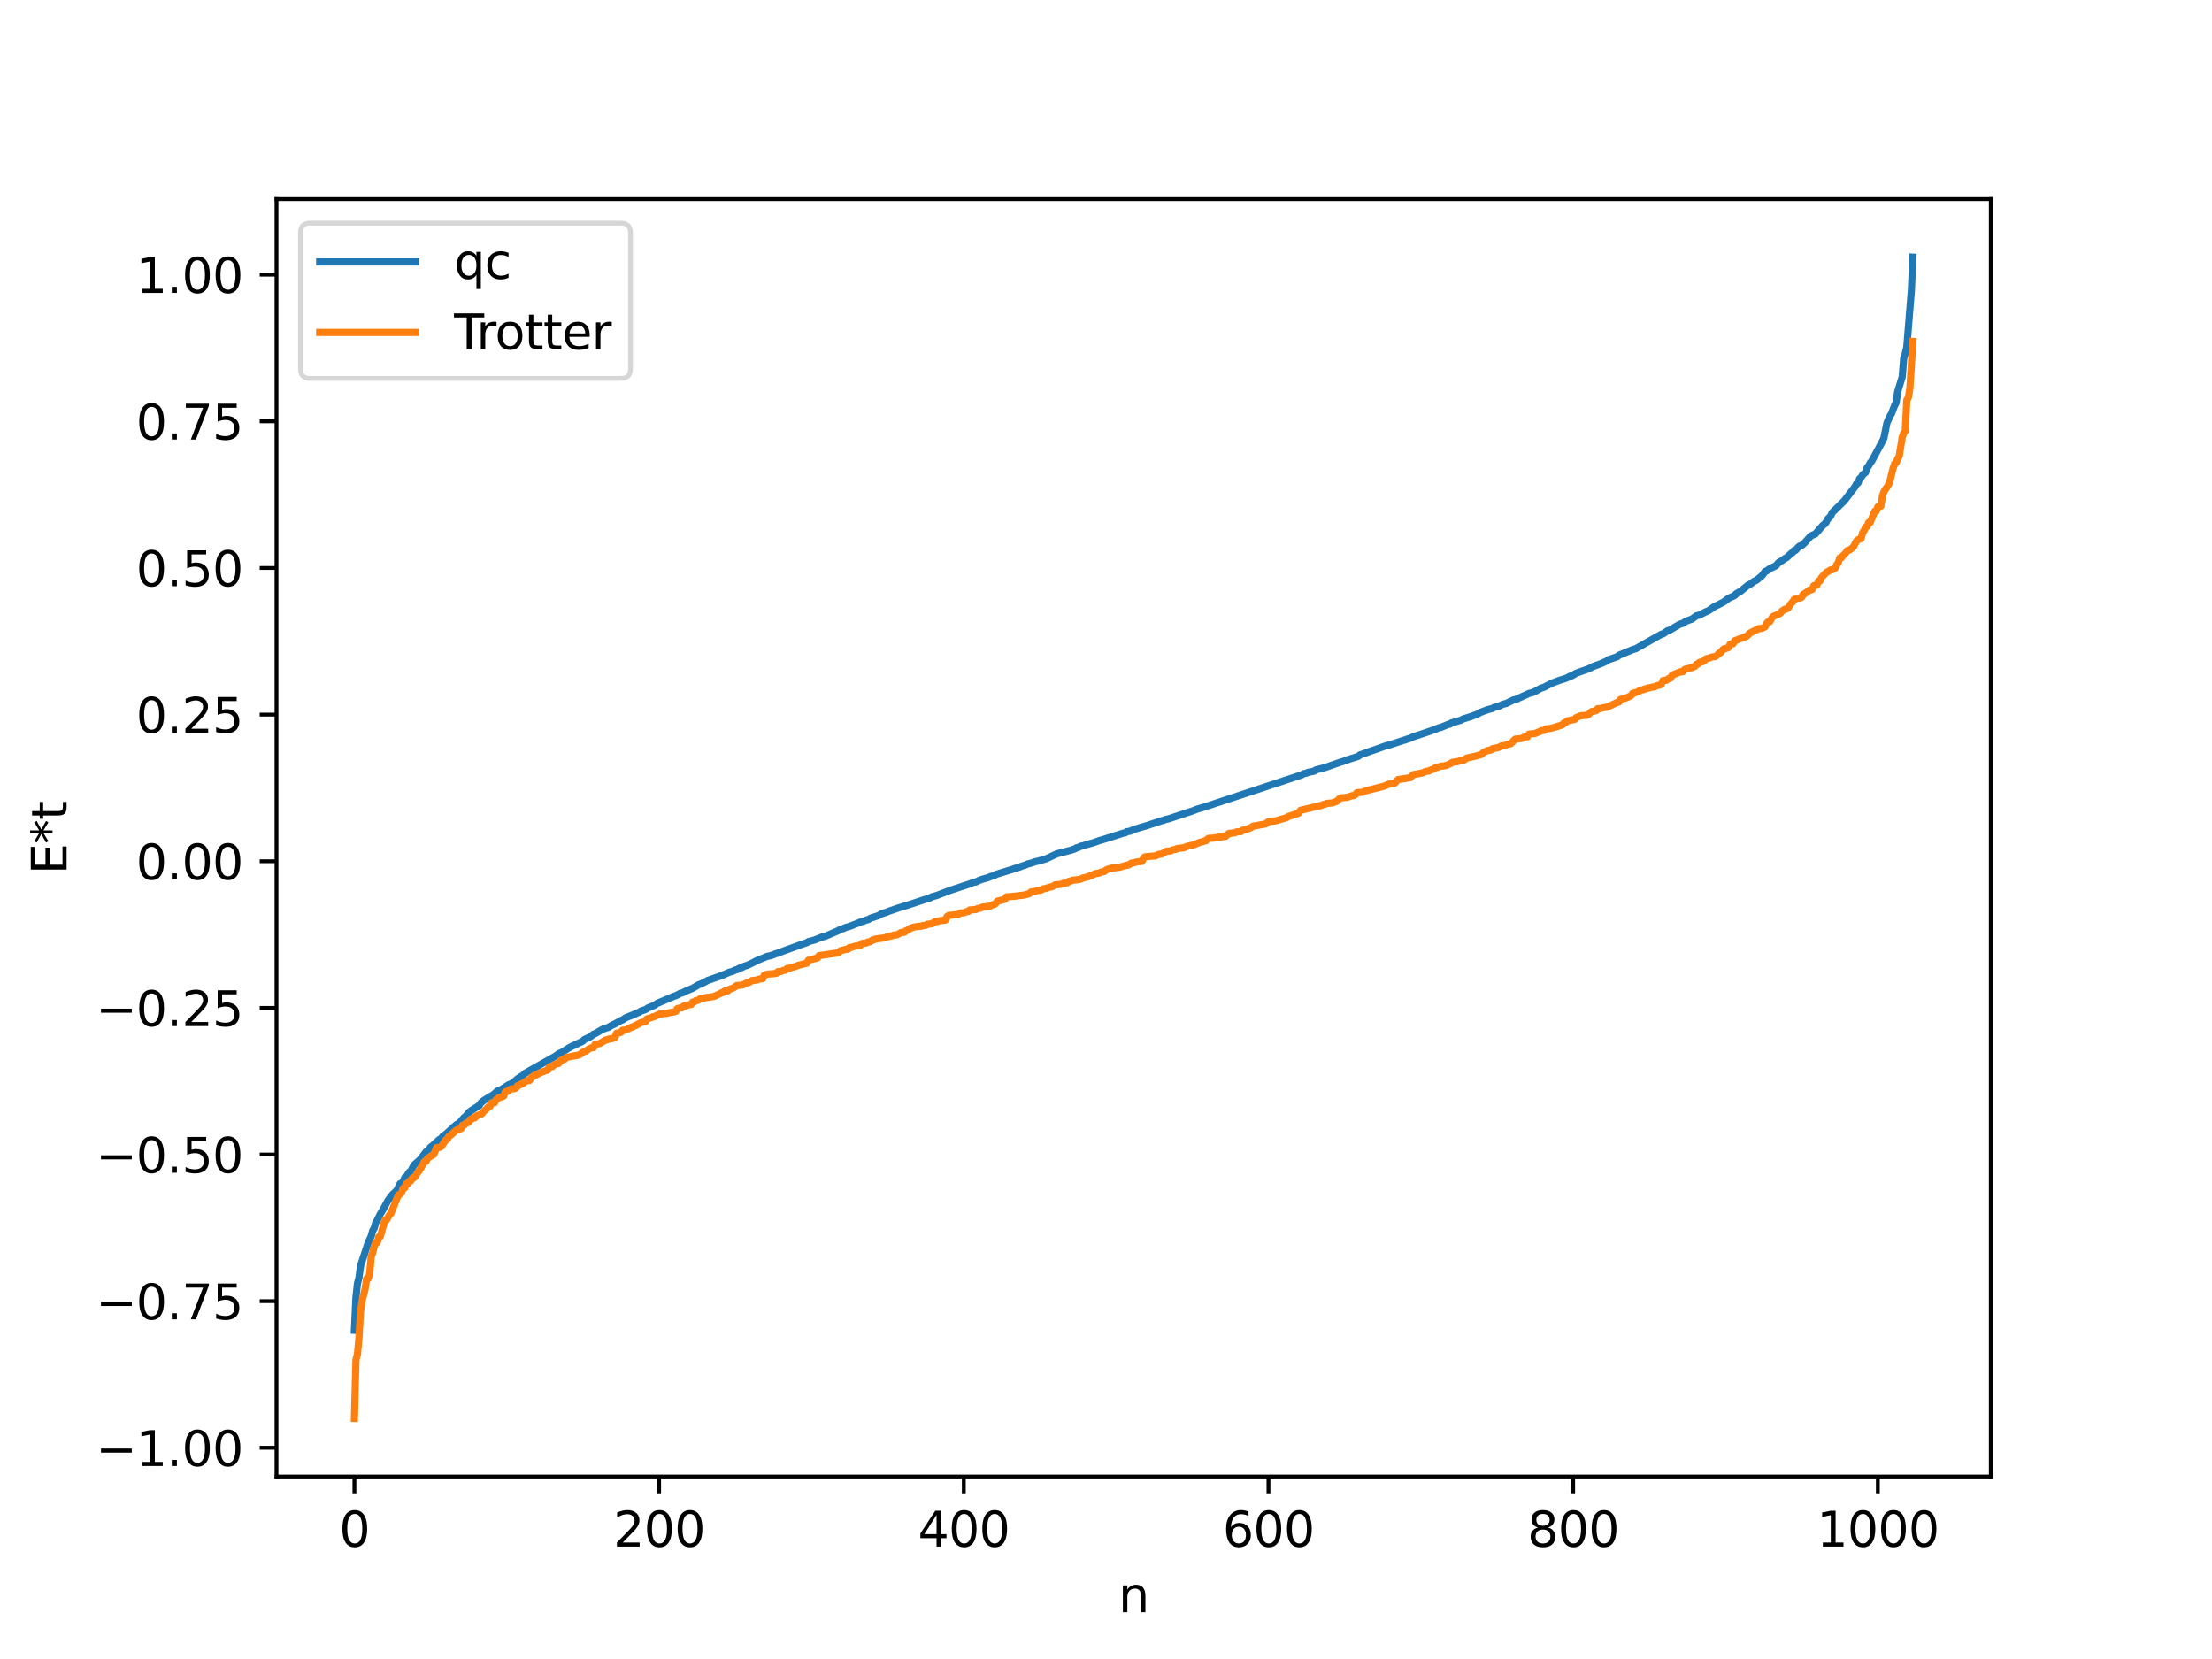 <?xml version="1.0" encoding="utf-8" standalone="no"?>
<!DOCTYPE svg PUBLIC "-//W3C//DTD SVG 1.1//EN"
  "http://www.w3.org/Graphics/SVG/1.1/DTD/svg11.dtd">
<svg xmlns:xlink="http://www.w3.org/1999/xlink" width="460.8pt" height="345.6pt" viewBox="0 0 460.8 345.6" xmlns="http://www.w3.org/2000/svg" version="1.1">
 <defs>
  <style type="text/css">*{stroke-linejoin: round; stroke-linecap: butt}</style>
 </defs>
 <g id="figure_1">
  <g id="patch_1">
   <path d="M 0 345.6 
L 460.8 345.6 
L 460.8 0 
L 0 0 
z
" style="fill: #ffffff"/>
  </g>
  <g id="axes_1">
   <g id="patch_2">
    <path d="M 57.6 307.584 
L 414.72 307.584 
L 414.72 41.472 
L 57.6 41.472 
z
" style="fill: #ffffff"/>
   </g>
   <g id="matplotlib.axis_1">
    <g id="xtick_1">
     <g id="line2d_1">
      <defs>
       <path id="m11c327f78f" d="M 0 0 
L 0 3.5 
" style="stroke: #000000; stroke-width: 0.8"/>
      </defs>
      <g>
       <use xlink:href="#m11c327f78f" x="73.833" y="307.584" style="stroke: #000000; stroke-width: 0.8"/>
      </g>
     </g>
     <g id="text_1">
      <!-- 0 -->
      <g transform="translate(70.651 322.182) scale(0.1 -0.1)">
       <defs>
        <path id="DejaVuSans-30" d="M 2034 4250 
Q 1547 4250 1301 3770 
Q 1056 3291 1056 2328 
Q 1056 1369 1301 889 
Q 1547 409 2034 409 
Q 2525 409 2770 889 
Q 3016 1369 3016 2328 
Q 3016 3291 2770 3770 
Q 2525 4250 2034 4250 
z
M 2034 4750 
Q 2819 4750 3233 4129 
Q 3647 3509 3647 2328 
Q 3647 1150 3233 529 
Q 2819 -91 2034 -91 
Q 1250 -91 836 529 
Q 422 1150 422 2328 
Q 422 3509 836 4129 
Q 1250 4750 2034 4750 
z
" transform="scale(0.016)"/>
       </defs>
       <use xlink:href="#DejaVuSans-30"/>
      </g>
     </g>
    </g>
    <g id="xtick_2">
     <g id="line2d_2">
      <g>
       <use xlink:href="#m11c327f78f" x="137.304" y="307.584" style="stroke: #000000; stroke-width: 0.8"/>
      </g>
     </g>
     <g id="text_2">
      <!-- 200 -->
      <g transform="translate(127.76 322.182) scale(0.1 -0.1)">
       <defs>
        <path id="DejaVuSans-32" d="M 1228 531 
L 3431 531 
L 3431 0 
L 469 0 
L 469 531 
Q 828 903 1448 1529 
Q 2069 2156 2228 2338 
Q 2531 2678 2651 2914 
Q 2772 3150 2772 3378 
Q 2772 3750 2511 3984 
Q 2250 4219 1831 4219 
Q 1534 4219 1204 4116 
Q 875 4013 500 3803 
L 500 4441 
Q 881 4594 1212 4672 
Q 1544 4750 1819 4750 
Q 2544 4750 2975 4387 
Q 3406 4025 3406 3419 
Q 3406 3131 3298 2873 
Q 3191 2616 2906 2266 
Q 2828 2175 2409 1742 
Q 1991 1309 1228 531 
z
" transform="scale(0.016)"/>
       </defs>
       <use xlink:href="#DejaVuSans-32"/>
       <use xlink:href="#DejaVuSans-30" x="63.623"/>
       <use xlink:href="#DejaVuSans-30" x="127.246"/>
      </g>
     </g>
    </g>
    <g id="xtick_3">
     <g id="line2d_3">
      <g>
       <use xlink:href="#m11c327f78f" x="200.775" y="307.584" style="stroke: #000000; stroke-width: 0.8"/>
      </g>
     </g>
     <g id="text_3">
      <!-- 400 -->
      <g transform="translate(191.231 322.182) scale(0.1 -0.1)">
       <defs>
        <path id="DejaVuSans-34" d="M 2419 4116 
L 825 1625 
L 2419 1625 
L 2419 4116 
z
M 2253 4666 
L 3047 4666 
L 3047 1625 
L 3713 1625 
L 3713 1100 
L 3047 1100 
L 3047 0 
L 2419 0 
L 2419 1100 
L 313 1100 
L 313 1709 
L 2253 4666 
z
" transform="scale(0.016)"/>
       </defs>
       <use xlink:href="#DejaVuSans-34"/>
       <use xlink:href="#DejaVuSans-30" x="63.623"/>
       <use xlink:href="#DejaVuSans-30" x="127.246"/>
      </g>
     </g>
    </g>
    <g id="xtick_4">
     <g id="line2d_4">
      <g>
       <use xlink:href="#m11c327f78f" x="264.246" y="307.584" style="stroke: #000000; stroke-width: 0.8"/>
      </g>
     </g>
     <g id="text_4">
      <!-- 600 -->
      <g transform="translate(254.702 322.182) scale(0.1 -0.1)">
       <defs>
        <path id="DejaVuSans-36" d="M 2113 2584 
Q 1688 2584 1439 2293 
Q 1191 2003 1191 1497 
Q 1191 994 1439 701 
Q 1688 409 2113 409 
Q 2538 409 2786 701 
Q 3034 994 3034 1497 
Q 3034 2003 2786 2293 
Q 2538 2584 2113 2584 
z
M 3366 4563 
L 3366 3988 
Q 3128 4100 2886 4159 
Q 2644 4219 2406 4219 
Q 1781 4219 1451 3797 
Q 1122 3375 1075 2522 
Q 1259 2794 1537 2939 
Q 1816 3084 2150 3084 
Q 2853 3084 3261 2657 
Q 3669 2231 3669 1497 
Q 3669 778 3244 343 
Q 2819 -91 2113 -91 
Q 1303 -91 875 529 
Q 447 1150 447 2328 
Q 447 3434 972 4092 
Q 1497 4750 2381 4750 
Q 2619 4750 2861 4703 
Q 3103 4656 3366 4563 
z
" transform="scale(0.016)"/>
       </defs>
       <use xlink:href="#DejaVuSans-36"/>
       <use xlink:href="#DejaVuSans-30" x="63.623"/>
       <use xlink:href="#DejaVuSans-30" x="127.246"/>
      </g>
     </g>
    </g>
    <g id="xtick_5">
     <g id="line2d_5">
      <g>
       <use xlink:href="#m11c327f78f" x="327.717" y="307.584" style="stroke: #000000; stroke-width: 0.8"/>
      </g>
     </g>
     <g id="text_5">
      <!-- 800 -->
      <g transform="translate(318.173 322.182) scale(0.1 -0.1)">
       <defs>
        <path id="DejaVuSans-38" d="M 2034 2216 
Q 1584 2216 1326 1975 
Q 1069 1734 1069 1313 
Q 1069 891 1326 650 
Q 1584 409 2034 409 
Q 2484 409 2743 651 
Q 3003 894 3003 1313 
Q 3003 1734 2745 1975 
Q 2488 2216 2034 2216 
z
M 1403 2484 
Q 997 2584 770 2862 
Q 544 3141 544 3541 
Q 544 4100 942 4425 
Q 1341 4750 2034 4750 
Q 2731 4750 3128 4425 
Q 3525 4100 3525 3541 
Q 3525 3141 3298 2862 
Q 3072 2584 2669 2484 
Q 3125 2378 3379 2068 
Q 3634 1759 3634 1313 
Q 3634 634 3220 271 
Q 2806 -91 2034 -91 
Q 1263 -91 848 271 
Q 434 634 434 1313 
Q 434 1759 690 2068 
Q 947 2378 1403 2484 
z
M 1172 3481 
Q 1172 3119 1398 2916 
Q 1625 2713 2034 2713 
Q 2441 2713 2670 2916 
Q 2900 3119 2900 3481 
Q 2900 3844 2670 4047 
Q 2441 4250 2034 4250 
Q 1625 4250 1398 4047 
Q 1172 3844 1172 3481 
z
" transform="scale(0.016)"/>
       </defs>
       <use xlink:href="#DejaVuSans-38"/>
       <use xlink:href="#DejaVuSans-30" x="63.623"/>
       <use xlink:href="#DejaVuSans-30" x="127.246"/>
      </g>
     </g>
    </g>
    <g id="xtick_6">
     <g id="line2d_6">
      <g>
       <use xlink:href="#m11c327f78f" x="391.188" y="307.584" style="stroke: #000000; stroke-width: 0.8"/>
      </g>
     </g>
     <g id="text_6">
      <!-- 1000 -->
      <g transform="translate(378.463 322.182) scale(0.1 -0.1)">
       <defs>
        <path id="DejaVuSans-31" d="M 794 531 
L 1825 531 
L 1825 4091 
L 703 3866 
L 703 4441 
L 1819 4666 
L 2450 4666 
L 2450 531 
L 3481 531 
L 3481 0 
L 794 0 
L 794 531 
z
" transform="scale(0.016)"/>
       </defs>
       <use xlink:href="#DejaVuSans-31"/>
       <use xlink:href="#DejaVuSans-30" x="63.623"/>
       <use xlink:href="#DejaVuSans-30" x="127.246"/>
       <use xlink:href="#DejaVuSans-30" x="190.869"/>
      </g>
     </g>
    </g>
    <g id="text_7">
     <!-- n -->
     <g transform="translate(232.991 335.861) scale(0.1 -0.1)">
      <defs>
       <path id="DejaVuSans-6e" d="M 3513 2113 
L 3513 0 
L 2938 0 
L 2938 2094 
Q 2938 2591 2744 2837 
Q 2550 3084 2163 3084 
Q 1697 3084 1428 2787 
Q 1159 2491 1159 1978 
L 1159 0 
L 581 0 
L 581 3500 
L 1159 3500 
L 1159 2956 
Q 1366 3272 1645 3428 
Q 1925 3584 2291 3584 
Q 2894 3584 3203 3211 
Q 3513 2838 3513 2113 
z
" transform="scale(0.016)"/>
      </defs>
      <use xlink:href="#DejaVuSans-6e"/>
     </g>
    </g>
   </g>
   <g id="matplotlib.axis_2">
    <g id="ytick_1">
     <g id="line2d_7">
      <defs>
       <path id="m876c9ce76e" d="M 0 0 
L -3.5 0 
" style="stroke: #000000; stroke-width: 0.8"/>
      </defs>
      <g>
       <use xlink:href="#m876c9ce76e" x="57.6" y="301.597" style="stroke: #000000; stroke-width: 0.8"/>
      </g>
     </g>
     <g id="text_8">
      <!-- −1.00 -->
      <g transform="translate(19.955 305.397) scale(0.1 -0.1)">
       <defs>
        <path id="DejaVuSans-2212" d="M 678 2272 
L 4684 2272 
L 4684 1741 
L 678 1741 
L 678 2272 
z
" transform="scale(0.016)"/>
        <path id="DejaVuSans-2e" d="M 684 794 
L 1344 794 
L 1344 0 
L 684 0 
L 684 794 
z
" transform="scale(0.016)"/>
       </defs>
       <use xlink:href="#DejaVuSans-2212"/>
       <use xlink:href="#DejaVuSans-31" x="83.789"/>
       <use xlink:href="#DejaVuSans-2e" x="147.412"/>
       <use xlink:href="#DejaVuSans-30" x="179.199"/>
       <use xlink:href="#DejaVuSans-30" x="242.822"/>
      </g>
     </g>
    </g>
    <g id="ytick_2">
     <g id="line2d_8">
      <g>
       <use xlink:href="#m876c9ce76e" x="57.6" y="271.05" style="stroke: #000000; stroke-width: 0.8"/>
      </g>
     </g>
     <g id="text_9">
      <!-- −0.75 -->
      <g transform="translate(19.955 274.849) scale(0.1 -0.1)">
       <defs>
        <path id="DejaVuSans-37" d="M 525 4666 
L 3525 4666 
L 3525 4397 
L 1831 0 
L 1172 0 
L 2766 4134 
L 525 4134 
L 525 4666 
z
" transform="scale(0.016)"/>
        <path id="DejaVuSans-35" d="M 691 4666 
L 3169 4666 
L 3169 4134 
L 1269 4134 
L 1269 2991 
Q 1406 3038 1543 3061 
Q 1681 3084 1819 3084 
Q 2600 3084 3056 2656 
Q 3513 2228 3513 1497 
Q 3513 744 3044 326 
Q 2575 -91 1722 -91 
Q 1428 -91 1123 -41 
Q 819 9 494 109 
L 494 744 
Q 775 591 1075 516 
Q 1375 441 1709 441 
Q 2250 441 2565 725 
Q 2881 1009 2881 1497 
Q 2881 1984 2565 2268 
Q 2250 2553 1709 2553 
Q 1456 2553 1204 2497 
Q 953 2441 691 2322 
L 691 4666 
z
" transform="scale(0.016)"/>
       </defs>
       <use xlink:href="#DejaVuSans-2212"/>
       <use xlink:href="#DejaVuSans-30" x="83.789"/>
       <use xlink:href="#DejaVuSans-2e" x="147.412"/>
       <use xlink:href="#DejaVuSans-37" x="179.199"/>
       <use xlink:href="#DejaVuSans-35" x="242.822"/>
      </g>
     </g>
    </g>
    <g id="ytick_3">
     <g id="line2d_9">
      <g>
       <use xlink:href="#m876c9ce76e" x="57.6" y="240.503" style="stroke: #000000; stroke-width: 0.8"/>
      </g>
     </g>
     <g id="text_10">
      <!-- −0.50 -->
      <g transform="translate(19.955 244.302) scale(0.1 -0.1)">
       <use xlink:href="#DejaVuSans-2212"/>
       <use xlink:href="#DejaVuSans-30" x="83.789"/>
       <use xlink:href="#DejaVuSans-2e" x="147.412"/>
       <use xlink:href="#DejaVuSans-35" x="179.199"/>
       <use xlink:href="#DejaVuSans-30" x="242.822"/>
      </g>
     </g>
    </g>
    <g id="ytick_4">
     <g id="line2d_10">
      <g>
       <use xlink:href="#m876c9ce76e" x="57.6" y="209.955" style="stroke: #000000; stroke-width: 0.8"/>
      </g>
     </g>
     <g id="text_11">
      <!-- −0.25 -->
      <g transform="translate(19.955 213.754) scale(0.1 -0.1)">
       <use xlink:href="#DejaVuSans-2212"/>
       <use xlink:href="#DejaVuSans-30" x="83.789"/>
       <use xlink:href="#DejaVuSans-2e" x="147.412"/>
       <use xlink:href="#DejaVuSans-32" x="179.199"/>
       <use xlink:href="#DejaVuSans-35" x="242.822"/>
      </g>
     </g>
    </g>
    <g id="ytick_5">
     <g id="line2d_11">
      <g>
       <use xlink:href="#m876c9ce76e" x="57.6" y="179.408" style="stroke: #000000; stroke-width: 0.8"/>
      </g>
     </g>
     <g id="text_12">
      <!-- 0.00 -->
      <g transform="translate(28.334 183.207) scale(0.1 -0.1)">
       <use xlink:href="#DejaVuSans-30"/>
       <use xlink:href="#DejaVuSans-2e" x="63.623"/>
       <use xlink:href="#DejaVuSans-30" x="95.41"/>
       <use xlink:href="#DejaVuSans-30" x="159.033"/>
      </g>
     </g>
    </g>
    <g id="ytick_6">
     <g id="line2d_12">
      <g>
       <use xlink:href="#m876c9ce76e" x="57.6" y="148.86" style="stroke: #000000; stroke-width: 0.8"/>
      </g>
     </g>
     <g id="text_13">
      <!-- 0.25 -->
      <g transform="translate(28.334 152.659) scale(0.1 -0.1)">
       <use xlink:href="#DejaVuSans-30"/>
       <use xlink:href="#DejaVuSans-2e" x="63.623"/>
       <use xlink:href="#DejaVuSans-32" x="95.41"/>
       <use xlink:href="#DejaVuSans-35" x="159.033"/>
      </g>
     </g>
    </g>
    <g id="ytick_7">
     <g id="line2d_13">
      <g>
       <use xlink:href="#m876c9ce76e" x="57.6" y="118.313" style="stroke: #000000; stroke-width: 0.8"/>
      </g>
     </g>
     <g id="text_14">
      <!-- 0.50 -->
      <g transform="translate(28.334 122.112) scale(0.1 -0.1)">
       <use xlink:href="#DejaVuSans-30"/>
       <use xlink:href="#DejaVuSans-2e" x="63.623"/>
       <use xlink:href="#DejaVuSans-35" x="95.41"/>
       <use xlink:href="#DejaVuSans-30" x="159.033"/>
      </g>
     </g>
    </g>
    <g id="ytick_8">
     <g id="line2d_14">
      <g>
       <use xlink:href="#m876c9ce76e" x="57.6" y="87.765" style="stroke: #000000; stroke-width: 0.8"/>
      </g>
     </g>
     <g id="text_15">
      <!-- 0.75 -->
      <g transform="translate(28.334 91.565) scale(0.1 -0.1)">
       <use xlink:href="#DejaVuSans-30"/>
       <use xlink:href="#DejaVuSans-2e" x="63.623"/>
       <use xlink:href="#DejaVuSans-37" x="95.41"/>
       <use xlink:href="#DejaVuSans-35" x="159.033"/>
      </g>
     </g>
    </g>
    <g id="ytick_9">
     <g id="line2d_15">
      <g>
       <use xlink:href="#m876c9ce76e" x="57.6" y="57.218" style="stroke: #000000; stroke-width: 0.8"/>
      </g>
     </g>
     <g id="text_16">
      <!-- 1.00 -->
      <g transform="translate(28.334 61.017) scale(0.1 -0.1)">
       <use xlink:href="#DejaVuSans-31"/>
       <use xlink:href="#DejaVuSans-2e" x="63.623"/>
       <use xlink:href="#DejaVuSans-30" x="95.41"/>
       <use xlink:href="#DejaVuSans-30" x="159.033"/>
      </g>
     </g>
    </g>
    <g id="text_17">
     <!-- E*t -->
     <g transform="translate(13.875 182.148) rotate(-90) scale(0.1 -0.1)">
      <defs>
       <path id="DejaVuSans-45" d="M 628 4666 
L 3578 4666 
L 3578 4134 
L 1259 4134 
L 1259 2753 
L 3481 2753 
L 3481 2222 
L 1259 2222 
L 1259 531 
L 3634 531 
L 3634 0 
L 628 0 
L 628 4666 
z
" transform="scale(0.016)"/>
       <path id="DejaVuSans-2a" d="M 3009 3897 
L 1888 3291 
L 3009 2681 
L 2828 2375 
L 1778 3009 
L 1778 1831 
L 1422 1831 
L 1422 3009 
L 372 2375 
L 191 2681 
L 1313 3291 
L 191 3897 
L 372 4206 
L 1422 3572 
L 1422 4750 
L 1778 4750 
L 1778 3572 
L 2828 4206 
L 3009 3897 
z
" transform="scale(0.016)"/>
       <path id="DejaVuSans-74" d="M 1172 4494 
L 1172 3500 
L 2356 3500 
L 2356 3053 
L 1172 3053 
L 1172 1153 
Q 1172 725 1289 603 
Q 1406 481 1766 481 
L 2356 481 
L 2356 0 
L 1766 0 
Q 1100 0 847 248 
Q 594 497 594 1153 
L 594 3053 
L 172 3053 
L 172 3500 
L 594 3500 
L 594 4494 
L 1172 4494 
z
" transform="scale(0.016)"/>
      </defs>
      <use xlink:href="#DejaVuSans-45"/>
      <use xlink:href="#DejaVuSans-2a" x="63.184"/>
      <use xlink:href="#DejaVuSans-74" x="113.184"/>
     </g>
    </g>
   </g>
   <g id="line2d_16">
    <path d="M 73.833 277.127 
L 74.15 270.242 
L 74.467 267.381 
L 74.785 266.144 
L 75.102 263.731 
L 76.689 258.875 
L 77.324 257.532 
L 77.641 256.338 
L 77.958 255.85 
L 78.276 254.667 
L 78.593 254.202 
L 79.228 252.897 
L 79.862 251.87 
L 80.815 250.087 
L 81.767 248.831 
L 82.401 248.247 
L 82.719 247.904 
L 83.353 246.586 
L 83.671 246.474 
L 83.988 246.141 
L 84.305 245.346 
L 84.623 245.16 
L 85.258 244.167 
L 85.575 243.983 
L 86.21 242.719 
L 87.479 241.617 
L 88.748 239.955 
L 89.383 239.414 
L 89.7 238.945 
L 90.018 238.754 
L 91.287 237.592 
L 91.605 237.317 
L 91.922 237.252 
L 92.239 236.688 
L 92.874 236.26 
L 95.096 234.27 
L 95.73 233.922 
L 96.682 232.79 
L 97 232.589 
L 97.634 231.767 
L 98.269 231.275 
L 99.856 230.274 
L 100.173 229.751 
L 100.808 229.237 
L 102.077 228.432 
L 102.712 228.111 
L 103.664 227.246 
L 104.299 227.048 
L 105.886 226.022 
L 106.838 225.599 
L 107.79 224.752 
L 108.424 224.327 
L 109.059 223.94 
L 109.377 223.579 
L 115.724 220 
L 116.358 219.515 
L 116.993 219.254 
L 118.58 218.253 
L 119.215 217.918 
L 121.119 217.039 
L 121.436 216.861 
L 121.753 216.536 
L 123.023 215.947 
L 123.658 215.411 
L 123.975 215.326 
L 125.562 214.402 
L 126.831 213.977 
L 127.466 213.57 
L 128.1 213.292 
L 129.37 212.573 
L 129.687 212.472 
L 130.322 212.024 
L 132.226 211.26 
L 132.861 210.96 
L 133.178 210.873 
L 133.496 210.628 
L 134.448 210.313 
L 135.082 209.919 
L 135.717 209.683 
L 136.352 209.392 
L 136.986 208.98 
L 140.477 207.506 
L 140.795 207.428 
L 141.747 206.916 
L 142.064 206.861 
L 143.016 206.405 
L 143.651 206.148 
L 144.286 205.875 
L 145.555 205.127 
L 146.19 204.891 
L 147.459 204.223 
L 150.315 203.234 
L 151.902 202.535 
L 152.537 202.374 
L 153.172 202.07 
L 153.489 202.015 
L 154.124 201.646 
L 154.441 201.606 
L 155.076 201.266 
L 155.71 201.086 
L 156.98 200.471 
L 157.615 200.13 
L 159.836 199.221 
L 160.471 199.1 
L 166.818 196.793 
L 168.087 196.372 
L 168.405 196.144 
L 169.674 195.82 
L 171.261 195.188 
L 171.896 195.049 
L 174.752 193.816 
L 175.069 193.575 
L 175.704 193.437 
L 176.021 193.245 
L 176.973 192.982 
L 178.877 192.243 
L 179.512 191.98 
L 179.829 191.93 
L 180.464 191.645 
L 180.781 191.602 
L 181.416 191.244 
L 183.003 190.745 
L 183.638 190.358 
L 184.59 190.06 
L 185.224 189.804 
L 187.129 189.145 
L 189.033 188.575 
L 192.524 187.419 
L 193.158 187.242 
L 193.793 187.031 
L 194.11 186.82 
L 195.062 186.571 
L 197.919 185.478 
L 202.362 184.016 
L 202.679 183.817 
L 203.314 183.729 
L 203.948 183.407 
L 204.583 183.178 
L 205.853 182.823 
L 206.487 182.557 
L 207.122 182.414 
L 207.439 182.167 
L 210.93 181.094 
L 211.565 180.869 
L 212.2 180.699 
L 213.152 180.319 
L 213.469 180.258 
L 214.104 179.975 
L 214.739 179.831 
L 215.691 179.499 
L 216.325 179.367 
L 217.912 178.912 
L 220.134 177.876 
L 222.99 177.135 
L 223.942 176.833 
L 224.259 176.603 
L 224.577 176.566 
L 225.211 176.246 
L 225.529 176.229 
L 226.163 175.991 
L 227.75 175.563 
L 229.02 175.107 
L 229.654 174.936 
L 234.097 173.528 
L 234.415 173.497 
L 234.732 173.255 
L 235.367 173.168 
L 236.319 172.752 
L 238.858 172.011 
L 242.031 170.957 
L 242.348 170.917 
L 242.666 170.748 
L 243.3 170.614 
L 244.253 170.308 
L 247.426 169.256 
L 248.061 169.054 
L 248.696 168.838 
L 249.33 168.573 
L 251.234 168.001 
L 271.228 161.396 
L 271.545 161.171 
L 272.18 161.052 
L 272.497 160.888 
L 273.767 160.641 
L 274.084 160.402 
L 275.988 159.907 
L 279.162 158.799 
L 279.796 158.621 
L 280.748 158.271 
L 281.383 158.054 
L 282.018 157.857 
L 282.97 157.551 
L 283.287 157.261 
L 284.239 156.941 
L 285.509 156.484 
L 288.682 155.368 
L 289.634 155.132 
L 292.491 154.184 
L 292.808 154.134 
L 293.125 153.95 
L 293.443 153.92 
L 294.395 153.492 
L 296.616 152.753 
L 298.52 152.105 
L 299.79 151.591 
L 300.107 151.559 
L 301.694 150.89 
L 302.011 150.862 
L 302.329 150.608 
L 304.233 150.06 
L 304.867 149.747 
L 306.454 149.254 
L 307.089 149.018 
L 307.724 148.786 
L 308.358 148.417 
L 309.945 147.822 
L 310.897 147.59 
L 311.215 147.378 
L 312.167 147.149 
L 313.119 146.698 
L 313.753 146.557 
L 315.34 145.781 
L 315.658 145.761 
L 317.879 144.749 
L 318.514 144.452 
L 319.148 144.301 
L 319.783 144.033 
L 321.053 143.337 
L 321.687 143.145 
L 322.322 142.805 
L 323.274 142.323 
L 324.861 141.72 
L 325.813 141.429 
L 326.448 141.207 
L 327.082 140.857 
L 327.4 140.806 
L 328.352 140.244 
L 329.621 139.781 
L 330.256 139.573 
L 331.208 139.201 
L 331.843 138.854 
L 333.429 138.282 
L 334.381 137.852 
L 334.699 137.727 
L 335.016 137.44 
L 336.92 136.806 
L 337.238 136.505 
L 337.872 136.254 
L 340.094 135.332 
L 340.729 135.152 
L 346.124 132.103 
L 346.441 132.057 
L 347.393 131.386 
L 347.71 131.333 
L 349.932 130.04 
L 350.567 129.862 
L 351.201 129.41 
L 352.471 128.961 
L 353.423 128.258 
L 354.058 128.136 
L 354.692 127.783 
L 355.327 127.463 
L 355.962 127.179 
L 357.231 126.309 
L 357.866 126.027 
L 358.5 125.685 
L 359.135 125.362 
L 360.087 124.635 
L 361.357 124.065 
L 361.674 123.694 
L 362.626 123.154 
L 364.213 121.839 
L 364.53 121.747 
L 365.482 121.034 
L 365.8 120.947 
L 367.069 119.922 
L 367.704 119.036 
L 368.021 118.946 
L 368.656 118.467 
L 369.925 117.868 
L 370.56 117.157 
L 371.195 116.798 
L 371.829 116.337 
L 372.147 116.206 
L 373.099 115.312 
L 373.416 115.126 
L 373.734 114.677 
L 374.051 114.638 
L 374.686 113.907 
L 375.003 113.7 
L 375.32 113.633 
L 375.955 113.073 
L 377.224 111.641 
L 378.177 111.23 
L 379.763 109.414 
L 380.081 109.203 
L 380.398 108.819 
L 380.715 108.162 
L 381.35 107.547 
L 381.667 106.797 
L 384.206 104.321 
L 386.428 101.401 
L 386.745 100.803 
L 387.062 100.614 
L 387.38 99.73 
L 387.697 99.487 
L 388.015 98.93 
L 388.649 98.4 
L 388.967 97.387 
L 389.284 97.05 
L 389.601 96.428 
L 389.919 96.066 
L 392.14 91.94 
L 392.458 91.237 
L 393.092 88.082 
L 393.727 86.653 
L 394.044 86.164 
L 394.679 84.485 
L 394.996 83.896 
L 395.314 81.619 
L 396.266 78.5 
L 396.583 74.576 
L 396.9 73.671 
L 397.218 72.325 
L 398.17 60.533 
L 398.487 53.568 
L 398.487 53.568 
" clip-path="url(#pac171f6bed)" style="fill: none; stroke: #1f77b4; stroke-width: 1.5; stroke-linecap: square"/>
   </g>
   <g id="line2d_17">
    <path d="M 73.833 295.488 
L 74.15 283.269 
L 74.467 282.073 
L 74.785 278.602 
L 75.102 273.195 
L 75.42 271.05 
L 76.054 268.549 
L 76.372 266.383 
L 76.689 266.383 
L 77.006 265.307 
L 77.324 261.767 
L 77.641 260.976 
L 77.958 259.662 
L 78.276 258.831 
L 78.593 258.831 
L 78.91 257.635 
L 79.228 257.593 
L 80.18 254.164 
L 80.497 254.164 
L 81.132 253.088 
L 81.449 252.756 
L 82.719 249.548 
L 83.036 248.907 
L 83.353 248.757 
L 83.671 248.451 
L 83.988 247.526 
L 84.305 247.443 
L 84.623 246.612 
L 84.94 246.612 
L 85.258 246.087 
L 85.575 246.022 
L 85.892 245.416 
L 86.21 245.374 
L 86.527 245.104 
L 86.844 244.467 
L 87.479 243.645 
L 88.431 241.945 
L 88.748 241.945 
L 89.066 241.313 
L 89.7 240.869 
L 90.335 240.537 
L 90.97 239.06 
L 91.605 239.021 
L 91.922 238.857 
L 92.874 237.453 
L 93.191 237.329 
L 93.509 236.688 
L 93.826 236.538 
L 95.096 235.394 
L 96.048 235.115 
L 96.365 234.393 
L 96.682 234.393 
L 97 234.028 
L 97.634 233.803 
L 97.952 233.197 
L 98.269 233.155 
L 98.586 232.885 
L 98.904 232.878 
L 99.221 232.468 
L 100.173 232.139 
L 100.491 231.892 
L 100.808 231.426 
L 101.125 231.238 
L 101.76 230.551 
L 102.077 230.449 
L 102.395 229.738 
L 103.029 229.726 
L 103.347 229.094 
L 103.981 228.65 
L 104.616 228.465 
L 104.934 228.318 
L 105.251 227.477 
L 105.886 227.272 
L 106.203 226.969 
L 106.52 226.841 
L 107.155 226.802 
L 107.472 226.638 
L 107.79 226.186 
L 108.107 226.128 
L 108.424 225.888 
L 108.742 225.826 
L 109.694 225.151 
L 110.329 225.074 
L 110.646 224.469 
L 110.963 224.319 
L 111.281 224.013 
L 111.598 223.988 
L 112.55 223.463 
L 114.137 222.896 
L 114.454 222.213 
L 115.089 222.174 
L 115.406 221.809 
L 116.041 221.584 
L 116.358 221.558 
L 116.676 220.978 
L 116.993 220.936 
L 117.31 220.666 
L 117.628 220.659 
L 117.945 220.249 
L 118.58 220.167 
L 119.215 220.029 
L 120.484 219.804 
L 120.801 219.673 
L 121.436 219.207 
L 121.753 219.019 
L 122.071 218.962 
L 122.705 218.479 
L 123.34 218.233 
L 123.658 218.23 
L 123.975 217.519 
L 124.927 217.402 
L 126.196 216.628 
L 126.514 216.611 
L 126.831 216.452 
L 127.466 216.382 
L 128.1 216.099 
L 128.418 215.258 
L 129.053 215.128 
L 129.37 215.053 
L 129.687 214.622 
L 130.322 214.583 
L 131.591 213.967 
L 131.909 213.909 
L 132.226 213.669 
L 132.543 213.607 
L 132.861 213.348 
L 133.178 213.261 
L 133.496 213.015 
L 134.448 212.855 
L 134.765 212.25 
L 135.717 211.989 
L 136.034 211.794 
L 136.352 211.769 
L 137.304 211.274 
L 138.891 211.08 
L 139.843 210.889 
L 140.477 210.786 
L 140.795 210.677 
L 141.112 210.096 
L 141.747 209.955 
L 142.064 209.955 
L 142.381 209.597 
L 142.699 209.59 
L 143.334 209.365 
L 143.968 209.263 
L 144.286 208.759 
L 144.603 208.717 
L 144.92 208.447 
L 145.238 208.44 
L 145.555 208.312 
L 145.872 208.03 
L 146.507 207.948 
L 147.142 207.81 
L 148.729 207.585 
L 149.998 206.988 
L 150.315 206.8 
L 150.633 206.743 
L 150.95 206.453 
L 151.585 206.434 
L 151.902 206.113 
L 152.854 205.771 
L 153.489 205.3 
L 154.758 205.183 
L 155.71 204.678 
L 156.028 204.656 
L 156.662 204.26 
L 157.615 204.163 
L 158.249 203.943 
L 158.884 203.88 
L 159.201 203.162 
L 159.836 202.923 
L 161.105 202.834 
L 161.74 202.756 
L 162.058 202.403 
L 162.692 202.364 
L 163.327 202.113 
L 163.644 202.091 
L 163.962 201.754 
L 164.596 201.69 
L 164.914 201.483 
L 165.548 201.388 
L 166.183 201.129 
L 168.087 200.636 
L 168.405 200.031 
L 170.309 199.55 
L 170.626 199.064 
L 171.578 198.932 
L 174.117 198.567 
L 174.752 198.389 
L 175.069 198.05 
L 176.339 197.736 
L 176.656 197.736 
L 176.973 197.378 
L 177.291 197.371 
L 177.925 197.146 
L 179.195 196.935 
L 179.512 196.54 
L 180.464 196.44 
L 180.781 196.228 
L 181.099 196.221 
L 181.416 196.093 
L 181.734 195.811 
L 182.051 195.787 
L 182.368 195.619 
L 184.272 195.366 
L 184.907 195.128 
L 185.859 194.93 
L 186.177 194.778 
L 186.811 194.76 
L 187.763 194.234 
L 188.398 194.215 
L 188.715 193.894 
L 189.033 193.795 
L 189.667 193.346 
L 190.62 193.069 
L 191.572 192.964 
L 191.889 192.956 
L 192.206 192.799 
L 192.841 192.758 
L 193.158 192.538 
L 194.11 192.437 
L 194.745 192.014 
L 195.38 191.944 
L 195.697 191.808 
L 196.967 191.661 
L 197.284 190.943 
L 197.601 190.704 
L 199.188 190.537 
L 199.505 190.505 
L 200.14 190.184 
L 200.775 190.145 
L 201.41 189.894 
L 201.727 189.872 
L 202.044 189.544 
L 203.314 189.471 
L 203.631 189.265 
L 204.266 189.169 
L 204.583 188.983 
L 205.535 188.871 
L 206.17 188.779 
L 206.805 188.453 
L 207.122 188.417 
L 207.439 188.2 
L 207.757 187.728 
L 209.343 187.356 
L 209.661 186.845 
L 211.565 186.68 
L 213.469 186.431 
L 214.421 186.17 
L 214.739 185.831 
L 215.373 185.725 
L 215.691 185.706 
L 216.008 185.517 
L 216.643 185.462 
L 216.96 185.395 
L 217.277 185.159 
L 217.912 185.07 
L 218.547 184.825 
L 219.181 184.716 
L 219.816 184.321 
L 221.086 184.221 
L 221.403 184.043 
L 222.355 183.874 
L 222.672 183.592 
L 222.99 183.568 
L 223.307 183.4 
L 224.894 183.191 
L 225.211 183.11 
L 225.529 182.909 
L 226.481 182.711 
L 227.433 182.305 
L 227.75 182.235 
L 228.067 182.015 
L 229.02 181.863 
L 229.337 181.675 
L 229.972 181.576 
L 230.606 181.127 
L 231.558 180.85 
L 232.51 180.745 
L 233.145 180.676 
L 234.732 180.24 
L 235.049 180.218 
L 235.684 179.795 
L 236.319 179.725 
L 236.636 179.589 
L 237.905 179.442 
L 238.223 178.724 
L 238.54 178.485 
L 240.762 178.286 
L 241.396 177.965 
L 242.031 177.893 
L 242.983 177.325 
L 243.935 177.252 
L 244.253 177.046 
L 244.887 176.95 
L 245.205 176.764 
L 246.157 176.652 
L 246.791 176.56 
L 247.109 176.358 
L 248.696 175.981 
L 249.965 175.45 
L 250.6 175.332 
L 250.917 175.157 
L 251.234 175.137 
L 251.552 174.764 
L 251.869 174.62 
L 252.821 174.587 
L 253.456 174.468 
L 255.36 174.212 
L 255.995 173.612 
L 257.264 173.487 
L 257.581 173.298 
L 258.534 173.243 
L 258.851 172.94 
L 259.486 172.851 
L 260.12 172.561 
L 260.438 172.497 
L 261.072 172.081 
L 261.707 172.002 
L 262.659 171.807 
L 263.611 171.656 
L 264.246 171.181 
L 265.833 170.972 
L 268.054 170.322 
L 268.372 170.086 
L 269.324 169.796 
L 270.593 169.357 
L 270.91 168.802 
L 275.353 167.752 
L 275.671 167.576 
L 275.988 167.565 
L 276.305 167.37 
L 277.575 167.261 
L 278.527 166.895 
L 279.162 166.253 
L 279.796 166.179 
L 280.748 166.067 
L 281.7 165.746 
L 282.018 165.746 
L 282.335 165.569 
L 282.653 165.14 
L 283.922 165.033 
L 284.557 164.731 
L 288.365 163.762 
L 289.317 163.348 
L 290.586 163.113 
L 291.221 162.401 
L 292.173 162.249 
L 293.76 162.013 
L 294.395 161.365 
L 296.299 161.024 
L 296.934 160.721 
L 297.568 160.632 
L 298.203 160.342 
L 298.52 160.278 
L 299.155 159.862 
L 299.472 159.856 
L 300.107 159.606 
L 300.742 159.564 
L 301.377 159.424 
L 302.011 159.13 
L 302.646 158.777 
L 303.598 158.672 
L 304.233 158.471 
L 304.867 158.407 
L 305.502 157.926 
L 307.089 157.577 
L 307.724 157.425 
L 308.676 157.138 
L 308.993 156.761 
L 309.945 156.324 
L 310.58 156.238 
L 310.897 155.972 
L 312.167 155.72 
L 312.801 155.372 
L 313.436 155.333 
L 314.071 155.055 
L 314.705 154.938 
L 315.34 154.286 
L 315.658 153.967 
L 316.927 153.864 
L 317.562 153.527 
L 318.196 153.48 
L 318.514 152.921 
L 319.783 152.803 
L 320.418 152.512 
L 320.735 152.436 
L 321.053 152.214 
L 321.687 152.155 
L 322.005 151.861 
L 322.957 151.743 
L 323.909 151.499 
L 325.496 150.994 
L 325.813 150.585 
L 326.13 150.547 
L 326.448 150.182 
L 327.082 150.056 
L 328.034 149.857 
L 328.352 149.49 
L 329.304 149.092 
L 330.573 149.002 
L 330.891 148.853 
L 331.525 148.244 
L 332.16 148.123 
L 332.477 148.059 
L 332.795 147.643 
L 333.429 147.584 
L 334.381 147.369 
L 334.699 147.36 
L 336.92 146.309 
L 337.238 146.252 
L 337.555 145.707 
L 338.824 145.371 
L 339.777 144.919 
L 340.094 144.444 
L 341.363 144.08 
L 341.681 143.754 
L 342.315 143.691 
L 342.633 143.501 
L 342.95 143.494 
L 343.267 143.314 
L 343.585 143.296 
L 344.22 143.127 
L 344.537 143.114 
L 345.172 142.836 
L 345.806 142.719 
L 346.124 142.457 
L 346.441 141.748 
L 347.076 141.74 
L 347.71 141.308 
L 348.028 141.261 
L 348.345 140.668 
L 348.98 140.389 
L 349.932 139.977 
L 350.567 139.936 
L 350.884 139.524 
L 351.201 139.346 
L 351.836 139.28 
L 352.153 139.113 
L 352.471 139.088 
L 353.105 138.775 
L 353.423 138.366 
L 353.74 138.328 
L 354.058 137.963 
L 354.692 137.837 
L 355.01 137.665 
L 355.327 137.271 
L 355.962 137.108 
L 356.596 136.873 
L 357.231 136.783 
L 357.548 136.649 
L 358.183 136.014 
L 358.5 135.904 
L 358.818 135.424 
L 359.135 135.15 
L 359.453 135.141 
L 360.087 134.876 
L 360.405 134.219 
L 361.039 134.09 
L 361.357 133.488 
L 363.896 132.533 
L 364.53 131.886 
L 366.434 130.934 
L 367.069 130.895 
L 367.704 130.565 
L 368.021 129.858 
L 368.339 129.529 
L 368.656 129.522 
L 369.291 128.449 
L 369.925 128.17 
L 370.877 127.758 
L 371.195 127.305 
L 371.829 126.894 
L 372.147 126.869 
L 372.464 126.691 
L 373.099 125.744 
L 373.416 125.421 
L 373.734 124.889 
L 374.368 124.654 
L 375.003 124.564 
L 375.32 124.43 
L 375.638 123.795 
L 375.955 123.685 
L 376.907 122.931 
L 377.224 122.922 
L 377.542 122.767 
L 377.859 122 
L 378.494 121.871 
L 378.811 121.062 
L 379.129 121.051 
L 379.446 120.314 
L 380.398 119.297 
L 381.35 118.715 
L 381.667 118.689 
L 382.302 118.346 
L 382.62 117.639 
L 382.937 117.22 
L 383.254 116.23 
L 383.572 116.216 
L 383.889 115.779 
L 384.206 115.539 
L 384.841 114.675 
L 385.158 114.634 
L 385.793 114.204 
L 386.11 113.89 
L 386.745 112.696 
L 387.062 112.435 
L 387.697 112.211 
L 388.015 110.96 
L 388.332 110.548 
L 388.649 109.781 
L 388.967 109.665 
L 389.284 108.843 
L 389.601 108.832 
L 390.553 106.496 
L 390.871 106.47 
L 391.188 105.566 
L 391.823 105.42 
L 392.14 103.32 
L 392.458 102.415 
L 393.41 100.983 
L 393.727 100.126 
L 394.362 97.562 
L 394.679 96.624 
L 394.996 96.412 
L 395.314 95.569 
L 395.631 95.067 
L 396.266 91.101 
L 396.583 90.196 
L 396.9 89.766 
L 397.218 83.35 
L 397.535 82.848 
L 397.853 80.995 
L 398.487 71.131 
L 398.487 71.131 
" clip-path="url(#pac171f6bed)" style="fill: none; stroke: #ff7f0e; stroke-width: 1.5; stroke-linecap: square"/>
   </g>
   <g id="patch_3">
    <path d="M 57.6 307.584 
L 57.6 41.472 
" style="fill: none; stroke: #000000; stroke-width: 0.8; stroke-linejoin: miter; stroke-linecap: square"/>
   </g>
   <g id="patch_4">
    <path d="M 414.72 307.584 
L 414.72 41.472 
" style="fill: none; stroke: #000000; stroke-width: 0.8; stroke-linejoin: miter; stroke-linecap: square"/>
   </g>
   <g id="patch_5">
    <path d="M 57.6 307.584 
L 414.72 307.584 
" style="fill: none; stroke: #000000; stroke-width: 0.8; stroke-linejoin: miter; stroke-linecap: square"/>
   </g>
   <g id="patch_6">
    <path d="M 57.6 41.472 
L 414.72 41.472 
" style="fill: none; stroke: #000000; stroke-width: 0.8; stroke-linejoin: miter; stroke-linecap: square"/>
   </g>
   <g id="legend_1">
    <g id="patch_7">
     <path d="M 64.6 78.828 
L 129.342 78.828 
Q 131.342 78.828 131.342 76.828 
L 131.342 48.472 
Q 131.342 46.472 129.342 46.472 
L 64.6 46.472 
Q 62.6 46.472 62.6 48.472 
L 62.6 76.828 
Q 62.6 78.828 64.6 78.828 
z
" style="fill: #ffffff; opacity: 0.8; stroke: #cccccc; stroke-linejoin: miter"/>
    </g>
    <g id="line2d_18">
     <path d="M 66.6 54.57 
L 76.6 54.57 
L 86.6 54.57 
" style="fill: none; stroke: #1f77b4; stroke-width: 1.5; stroke-linecap: square"/>
    </g>
    <g id="text_18">
     <!-- qc -->
     <g transform="translate(94.6 58.07) scale(0.1 -0.1)">
      <defs>
       <path id="DejaVuSans-71" d="M 947 1747 
Q 947 1113 1208 752 
Q 1469 391 1925 391 
Q 2381 391 2643 752 
Q 2906 1113 2906 1747 
Q 2906 2381 2643 2742 
Q 2381 3103 1925 3103 
Q 1469 3103 1208 2742 
Q 947 2381 947 1747 
z
M 2906 525 
Q 2725 213 2448 61 
Q 2172 -91 1784 -91 
Q 1150 -91 751 415 
Q 353 922 353 1747 
Q 353 2572 751 3078 
Q 1150 3584 1784 3584 
Q 2172 3584 2448 3432 
Q 2725 3281 2906 2969 
L 2906 3500 
L 3481 3500 
L 3481 -1331 
L 2906 -1331 
L 2906 525 
z
" transform="scale(0.016)"/>
       <path id="DejaVuSans-63" d="M 3122 3366 
L 3122 2828 
Q 2878 2963 2633 3030 
Q 2388 3097 2138 3097 
Q 1578 3097 1268 2742 
Q 959 2388 959 1747 
Q 959 1106 1268 751 
Q 1578 397 2138 397 
Q 2388 397 2633 464 
Q 2878 531 3122 666 
L 3122 134 
Q 2881 22 2623 -34 
Q 2366 -91 2075 -91 
Q 1284 -91 818 406 
Q 353 903 353 1747 
Q 353 2603 823 3093 
Q 1294 3584 2113 3584 
Q 2378 3584 2631 3529 
Q 2884 3475 3122 3366 
z
" transform="scale(0.016)"/>
      </defs>
      <use xlink:href="#DejaVuSans-71"/>
      <use xlink:href="#DejaVuSans-63" x="63.477"/>
     </g>
    </g>
    <g id="line2d_19">
     <path d="M 66.6 69.249 
L 76.6 69.249 
L 86.6 69.249 
" style="fill: none; stroke: #ff7f0e; stroke-width: 1.5; stroke-linecap: square"/>
    </g>
    <g id="text_19">
     <!-- Trotter -->
     <g transform="translate(94.6 72.749) scale(0.1 -0.1)">
      <defs>
       <path id="DejaVuSans-54" d="M -19 4666 
L 3928 4666 
L 3928 4134 
L 2272 4134 
L 2272 0 
L 1638 0 
L 1638 4134 
L -19 4134 
L -19 4666 
z
" transform="scale(0.016)"/>
       <path id="DejaVuSans-72" d="M 2631 2963 
Q 2534 3019 2420 3045 
Q 2306 3072 2169 3072 
Q 1681 3072 1420 2755 
Q 1159 2438 1159 1844 
L 1159 0 
L 581 0 
L 581 3500 
L 1159 3500 
L 1159 2956 
Q 1341 3275 1631 3429 
Q 1922 3584 2338 3584 
Q 2397 3584 2469 3576 
Q 2541 3569 2628 3553 
L 2631 2963 
z
" transform="scale(0.016)"/>
       <path id="DejaVuSans-6f" d="M 1959 3097 
Q 1497 3097 1228 2736 
Q 959 2375 959 1747 
Q 959 1119 1226 758 
Q 1494 397 1959 397 
Q 2419 397 2687 759 
Q 2956 1122 2956 1747 
Q 2956 2369 2687 2733 
Q 2419 3097 1959 3097 
z
M 1959 3584 
Q 2709 3584 3137 3096 
Q 3566 2609 3566 1747 
Q 3566 888 3137 398 
Q 2709 -91 1959 -91 
Q 1206 -91 779 398 
Q 353 888 353 1747 
Q 353 2609 779 3096 
Q 1206 3584 1959 3584 
z
" transform="scale(0.016)"/>
       <path id="DejaVuSans-65" d="M 3597 1894 
L 3597 1613 
L 953 1613 
Q 991 1019 1311 708 
Q 1631 397 2203 397 
Q 2534 397 2845 478 
Q 3156 559 3463 722 
L 3463 178 
Q 3153 47 2828 -22 
Q 2503 -91 2169 -91 
Q 1331 -91 842 396 
Q 353 884 353 1716 
Q 353 2575 817 3079 
Q 1281 3584 2069 3584 
Q 2775 3584 3186 3129 
Q 3597 2675 3597 1894 
z
M 3022 2063 
Q 3016 2534 2758 2815 
Q 2500 3097 2075 3097 
Q 1594 3097 1305 2825 
Q 1016 2553 972 2059 
L 3022 2063 
z
" transform="scale(0.016)"/>
      </defs>
      <use xlink:href="#DejaVuSans-54"/>
      <use xlink:href="#DejaVuSans-72" x="46.334"/>
      <use xlink:href="#DejaVuSans-6f" x="85.197"/>
      <use xlink:href="#DejaVuSans-74" x="146.379"/>
      <use xlink:href="#DejaVuSans-74" x="185.588"/>
      <use xlink:href="#DejaVuSans-65" x="224.797"/>
      <use xlink:href="#DejaVuSans-72" x="286.32"/>
     </g>
    </g>
   </g>
  </g>
 </g>
 <defs>
  <clipPath id="pac171f6bed">
   <rect x="57.6" y="41.472" width="357.12" height="266.112"/>
  </clipPath>
 </defs>
</svg>
